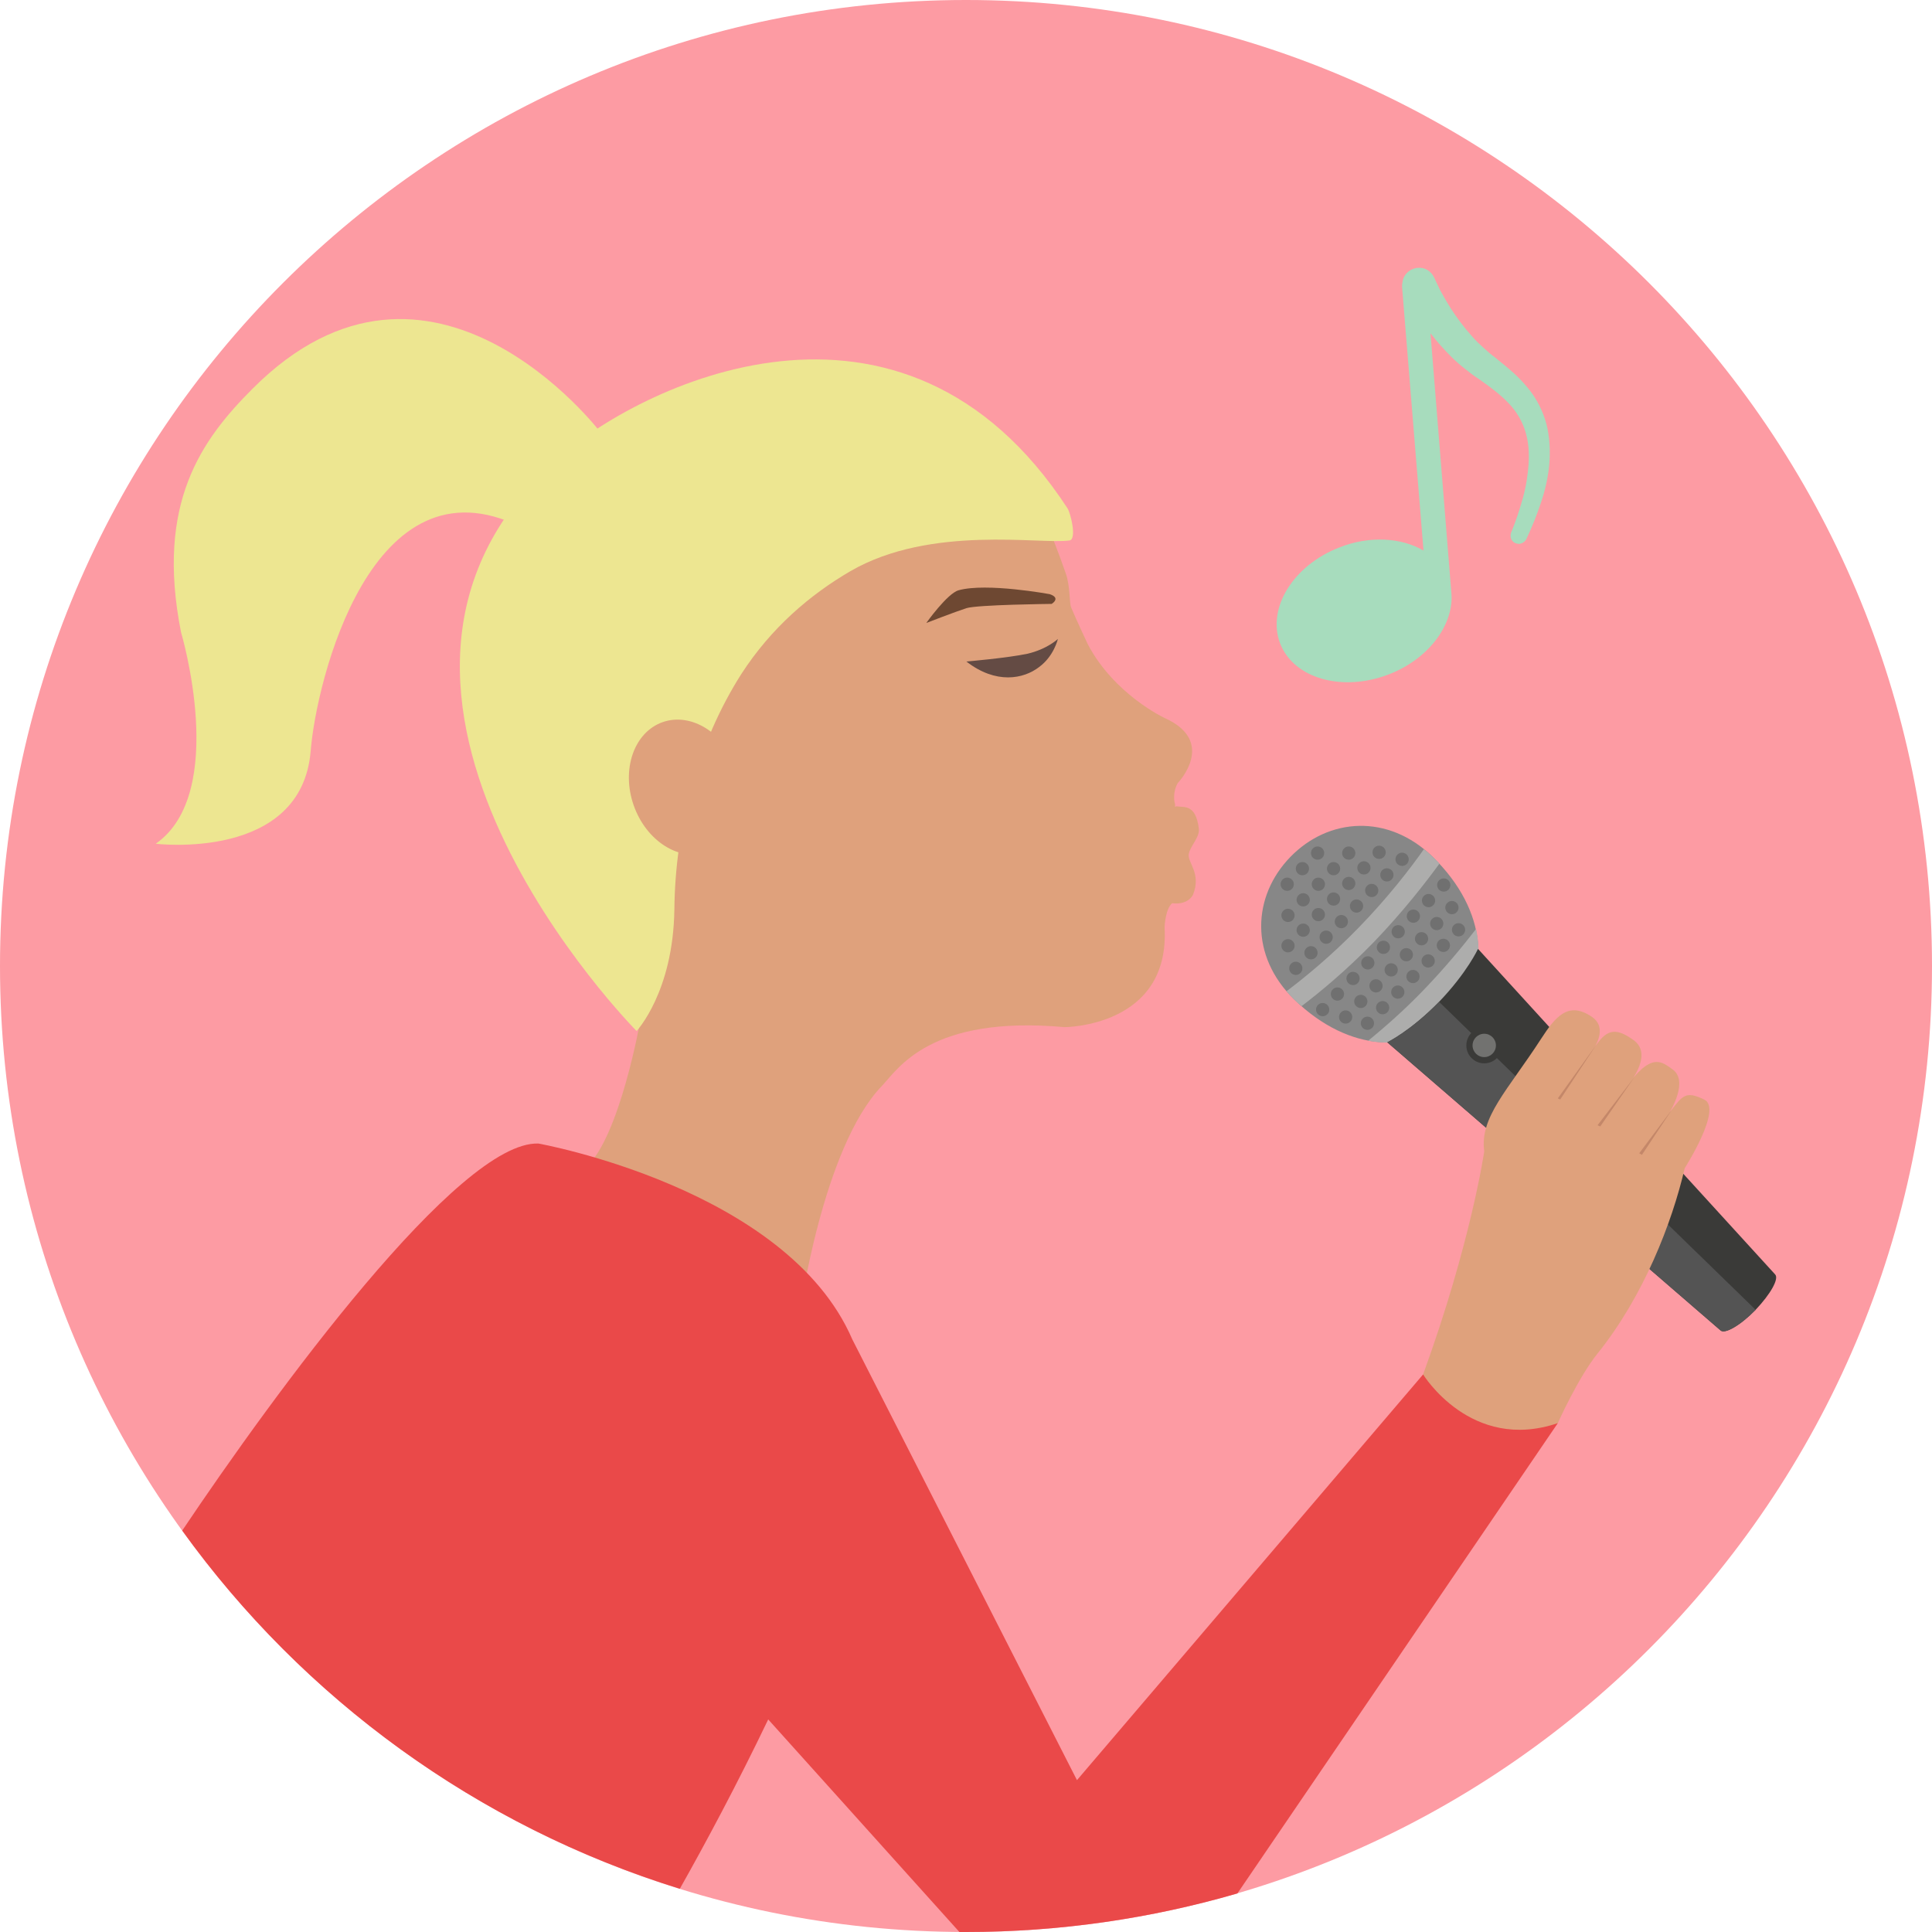 <?xml version="1.0" encoding="utf-8"?>
<!-- Generator: Adobe Illustrator 24.1.2, SVG Export Plug-In . SVG Version: 6.00 Build 0)  -->
<svg version="1.1" id="Layer_1" xmlns="http://www.w3.org/2000/svg" xmlns:xlink="http://www.w3.org/1999/xlink" x="0px" y="0px"
	 viewBox="0 0 496.2 496.2" style="enable-background:new 0 0 496.2 496.2;" xml:space="preserve">
<style type="text/css">
	.st0{fill:#FD9BA3;}
	.st1{fill:#A7DCBD;}
	.st2{fill:#878787;}
	.st3{fill:#707070;}
	.st4{fill:#ADADAC;}
	.st5{fill:#3A3A38;}
	.st6{fill:#545454;}
	.st7{fill:#727270;}
	.st8{fill:#DFA17C;}
	.st9{fill:#6E4832;}
	.st10{fill:#644B44;}
	.st11{fill:#EDE691;}
	.st12{fill:#C48769;}
	.st13{fill:#EA4949;}
</style>
<path class="st0" d="M496.2,248.1C496.2,111.1,385.1,0,248.1,0S0,111.1,0,248.1s111.1,248.1,248.1,248.1S496.2,385.1,496.2,248.1z"
	/>
<path class="st1" d="M397.2,109c-0.9-3.4-2.6-6.8-5-9.6c-2.3-2.8-5-5-7.5-7l-0.6-0.5c-1.1-0.8-2-1.6-3-2.5s-2.1-1.9-3.1-3.1
	c-1.9-2.1-3.7-4.5-5.4-7.1c-0.8-1.3-1.6-2.6-2.3-3.9c-0.4-0.7-0.7-1.3-1-2c-0.4-0.8-0.7-1.4-0.9-1.9l0,0c0-0.1-0.1-0.1-0.1-0.2
	c-0.8-1.6-2.4-2.6-4.2-2.4c-0.5,0-1,0.2-1.5,0.4c-1,0.5-1.8,1.3-2.2,2.4c-0.1,0.3-0.2,0.7-0.2,1c-0.1,0.3-0.1,0.7-0.1,1.1l5.5,67.7
	c-5.6-3.3-13.8-3.9-21.6-0.8c-11.9,4.6-18.7,15.7-15.2,24.7s16,12.5,27.9,7.9c10.1-3.9,16.5-12.5,16.1-20.4l0,0l-5.4-67.2
	c1.7,2.2,3.5,4.2,5.3,6c1.3,1.3,2.6,2.4,3.9,3.4c1.1,0.9,2.2,1.7,3.3,2.4l0.7,0.5c2.4,1.7,4.8,3.5,6.9,5.7c2,2.1,3.4,4.5,4.2,7
	c0.8,2.5,1.1,5.3,0.9,8.5c-0.2,2.7-0.6,5.7-1.5,8.9c-0.8,2.8-1.7,5.7-3,8.8c-0.4,1.1,0.1,2.3,1.1,2.7c0.3,0.1,0.7,0.2,1,0.2
	c0.7-0.1,1.4-0.5,1.8-1.2c1.5-3.2,2.7-6.2,3.7-9.2c1.2-3.5,1.9-6.8,2.2-9.9C398.2,115.7,398,112.2,397.2,109z"/>
<path class="st2" d="M332.4,256.7c-11.5-11.2-10.8-26.5-1-36.6s25.1-11.2,36.6,0c14.2,13.9,14.9,30.5,5.1,40.6
	S346.6,270.5,332.4,256.7z"/>
<g>
	<circle class="st3" cx="334.5" cy="223.1" r="1.7"/>
	<circle class="st3" cx="330.6" cy="227.1" r="1.7"/>
	<circle class="st3" cx="334.7" cy="238.9" r="1.7"/>
	<circle class="st3" cx="342.5" cy="230.9" r="1.7"/>
	<circle class="st3" cx="330.8" cy="242.9" r="1.7"/>
	<circle class="st3" cx="338.6" cy="234.9" r="1.7"/>
	<circle class="st3" cx="330.8" cy="235.1" r="1.7"/>
	<circle class="st3" cx="338.6" cy="227.1" r="1.7"/>
	<circle class="st3" cx="334.7" cy="231.1" r="1.7"/>
	<circle class="st3" cx="338.4" cy="219.1" r="1.7"/>
	<circle class="st3" cx="350.3" cy="222.9" r="1.7"/>
	<circle class="st3" cx="346.4" cy="226.9" r="1.7"/>
	<circle class="st3" cx="354.2" cy="218.9" r="1.7"/>
	<circle class="st3" cx="346.4" cy="219.1" r="1.7"/>
	<circle class="st3" cx="342.5" cy="223.1" r="1.7"/>
	<circle class="st3" cx="336.7" cy="244.7" r="1.7"/>
	<circle class="st3" cx="344.5" cy="236.7" r="1.7"/>
	<circle class="st3" cx="332.8" cy="248.7" r="1.7"/>
	<circle class="st3" cx="340.6" cy="240.7" r="1.7"/>
	<circle class="st3" cx="352.3" cy="228.7" r="1.7"/>
	<circle class="st3" cx="360.1" cy="220.7" r="1.7"/>
	<circle class="st3" cx="348.4" cy="232.7" r="1.7"/>
	<circle class="st3" cx="356.2" cy="224.7" r="1.7"/>
	<circle class="st3" cx="339.7" cy="259.3" r="1.7"/>
	<circle class="st3" cx="347.5" cy="251.3" r="1.7"/>
	<circle class="st3" cx="355.3" cy="243.3" r="1.7"/>
	<circle class="st3" cx="343.5" cy="255.3" r="1.7"/>
	<circle class="st3" cx="351.3" cy="247.3" r="1.7"/>
	<circle class="st3" cx="363" cy="235.3" r="1.7"/>
	<circle class="st3" cx="370.8" cy="227.3" r="1.7"/>
	<circle class="st3" cx="359.1" cy="239.3" r="1.7"/>
	<circle class="st3" cx="366.9" cy="231.3" r="1.7"/>
	<circle class="st3" cx="349.5" cy="257.2" r="1.7"/>
	<circle class="st3" cx="357.3" cy="249.1" r="1.7"/>
	<circle class="st3" cx="345.6" cy="261.2" r="1.7"/>
	<circle class="st3" cx="353.4" cy="253.2" r="1.7"/>
	<circle class="st3" cx="365.1" cy="241.1" r="1.7"/>
	<circle class="st3" cx="372.9" cy="233.1" r="1.7"/>
	<circle class="st3" cx="361.2" cy="245.2" r="1.7"/>
	<circle class="st3" cx="369" cy="237.2" r="1.7"/>
	<circle class="st3" cx="355.1" cy="258.8" r="1.7"/>
	<circle class="st3" cx="362.9" cy="250.8" r="1.7"/>
	<circle class="st3" cx="351.2" cy="262.8" r="1.7"/>
	<circle class="st3" cx="359" cy="254.8" r="1.7"/>
	<circle class="st3" cx="370.7" cy="242.8" r="1.7"/>
	<circle class="st3" cx="366.8" cy="246.8" r="1.7"/>
	<circle class="st3" cx="374.6" cy="238.8" r="1.7"/>
</g>
<g>
	<path class="st4" d="M379.1,238.6c-3.4,4.4-8,10-13.6,15.8c-5.1,5.3-10.1,9.6-14.1,12.9c2.8,0.5,5.5,0.6,8.1,0.3
		c3.1-2.7,6.4-5.8,9.9-9.4c3.9-4,7.3-7.9,10.2-11.5C379.9,244.1,379.7,241.4,379.1,238.6z"/>
	<path class="st4" d="M369.7,221.8c-0.5-0.6-1.1-1.1-1.7-1.7c-0.7-0.7-1.5-1.4-2.3-2c-3.3,4.7-9.1,12.3-16.8,20.2
		c-7.2,7.4-14,12.9-18.5,16.3c0.6,0.7,1.3,1.4,2,2.1c0.6,0.6,1.2,1.2,1.9,1.7c4.6-3.5,11.3-9,18.5-16.4
		C360.4,234.1,366.2,226.6,369.7,221.8z"/>
</g>
<path class="st5" d="M379.6,243.7c0,0-2.8,6.1-10,13.6c-7.3,7.5-13.3,10.4-13.3,10.4l85.6,74l0,0c1.1,1,5.1-1.3,9-5.3
	c3.8-4,6.1-8,5-9.1l0,0L379.6,243.7z"/>
<path class="st6" d="M369.6,257.3c-7.3,7.5-13.3,10.4-13.3,10.4l85.6,74l0,0c1.1,1,5.1-1.3,9-5.3L369.6,257.3z"/>
<circle class="st5" cx="381.2" cy="268.5" r="4.6"/>
<circle class="st7" cx="381.2" cy="268.5" r="3"/>
<path class="st8" d="M150.8,299.5c8.4-7.9,13.6-37.1,13.6-37.1c-18.2-25-40.9-46.3-41.7-93.7c-0.7-47.4,52.9-68.1,52.9-68.1
	c46.1-19.7,83.3,15.8,83.3,15.8c5.8,7.4,11.1,20.1,14.8,30.8c1.2,3.3,0.9,7.6,1.4,8.8c1.1,2.7,4.3,9.5,4.3,9.5
	c6.8,12.9,19.7,18.9,19.7,18.9c13.6,6.1,3.4,16.7,3.4,16.7c-1.4,2.4-0.9,5-0.7,5.4l-0.5,25.3c-2,1.2-2.2,6.3-2.2,6.3
	c1.5,25.7-25.7,25.7-25.7,25.7c-34.6-3.1-42.7,10.7-46.9,15.1c-15.3,15.9-21.2,59-21.2,59s-19.5-5-31.5-13.6
	C161.7,316,150.8,299.5,150.8,299.5z"/>
<path class="st9" d="M269.6,152.6c0,0-16.2-3-23.4-1c-2.9,0.8-8.3,8.4-8.3,8.4s7.5-2.9,10.3-3.8c2.8-0.9,21.9-1.1,21.9-1.1
	S272.6,153.6,269.6,152.6z"/>
<path class="st10" d="M271.7,164.1c0,0-1,4.4-4.8,7.2c-4,3.1-11.1,4.5-18.7-1.4c0,0,10.5-0.9,15.7-2
	C269,166.7,271.7,164.1,271.7,164.1z"/>
<path class="st11" d="M274.7,138.8c-7.4,1.1-35.6-4.1-56.3,7.9c-10.3,6-20.3,14.5-28,26.4c-11.2,17.6-17,39.3-17.2,60.5
	c-0.3,21.2-9.7,31.2-9.7,31.2s-86.4-87.2-20.8-146.6c21.1-19.1,89-52.8,131.5,12.4C275,131.9,276.6,138.5,274.7,138.8z"/>
<g>
	<path class="st8" d="M296.7,215.8c0,0,3.8-9,5.6-8.7c1.9,0.3,4.8-0.6,5.6,5.7c0.3,2.2-2.3,4.6-2.6,6.6c-0.3,2.2,3.3,4.9,1.1,10.4
		c0,0-1.9,4.3-9.2,1C297.3,230.9,295.1,219.4,296.7,215.8z"/>
	<ellipse transform="matrix(0.944 -0.331 0.331 0.944 -56.977 69.645)" class="st8" cx="176" cy="202.1" rx="14.1" ry="17.7"/>
</g>
<path class="st11" d="M154.2,111c0,0-43.5-57.1-89.3-11.2c-13,13-25,29.3-18.4,62.6c0,0,12.3,41.2-6.5,54.3c0,0,37.5,4.6,39.8-23.9
	c1.4-17.7,15.6-76.3,53.9-57.5L154.2,111z"/>
<path class="st8" d="M432.7,300c0,0,9.8-15.3,5-17.6c-4.8-2.3-5.5-1.1-8.9,3.3c0,0,5.1-8.1,0.7-11.1c-2.6-1.8-5.4-4.7-12.1,5
	c0,0,7.8-8.5,2.1-12.5c-5-3.6-7.1-2.4-10.2,2.2c0,0,3.8-5.2-0.4-8.1c-6.1-4.2-9.4-0.1-13.1,5.6c-8.6,13.3-15.8,20.1-14.6,28.9
	c0,0-3.4,23.5-15.7,57.3c0,0-7.7,37.1,34.6,12.5c0,0,5.2-11.7,10.3-18C422.1,332.9,429.4,314.2,432.7,300z"/>
<g>
	<polygon class="st12" points="400.1,282.1 410,268.3 400.7,282.4 	"/>
	<polygon class="st12" points="410.3,289 419.8,276.6 411,289.3 	"/>
	<polygon class="st12" points="421,296.2 429.4,285 421.7,296.6 	"/>
</g>
<path class="st13" d="M365.5,353l-88.9,104.2L218.9,344l0,0c-16.8-38.9-80.6-50.3-80.6-50.3c-20.4-0.8-67.8,64.1-91.5,99.4
	c31.1,43.2,75.8,75.9,127.8,92c6.6-11.7,14.8-27,22.7-43.5l49.1,54.6c0.6,0,1.1,0,1.7,0c24.2,0,47.6-3.5,69.7-9.9l82.3-120.8
	C377.8,373.1,365.5,353,365.5,353z"/>
</svg>
